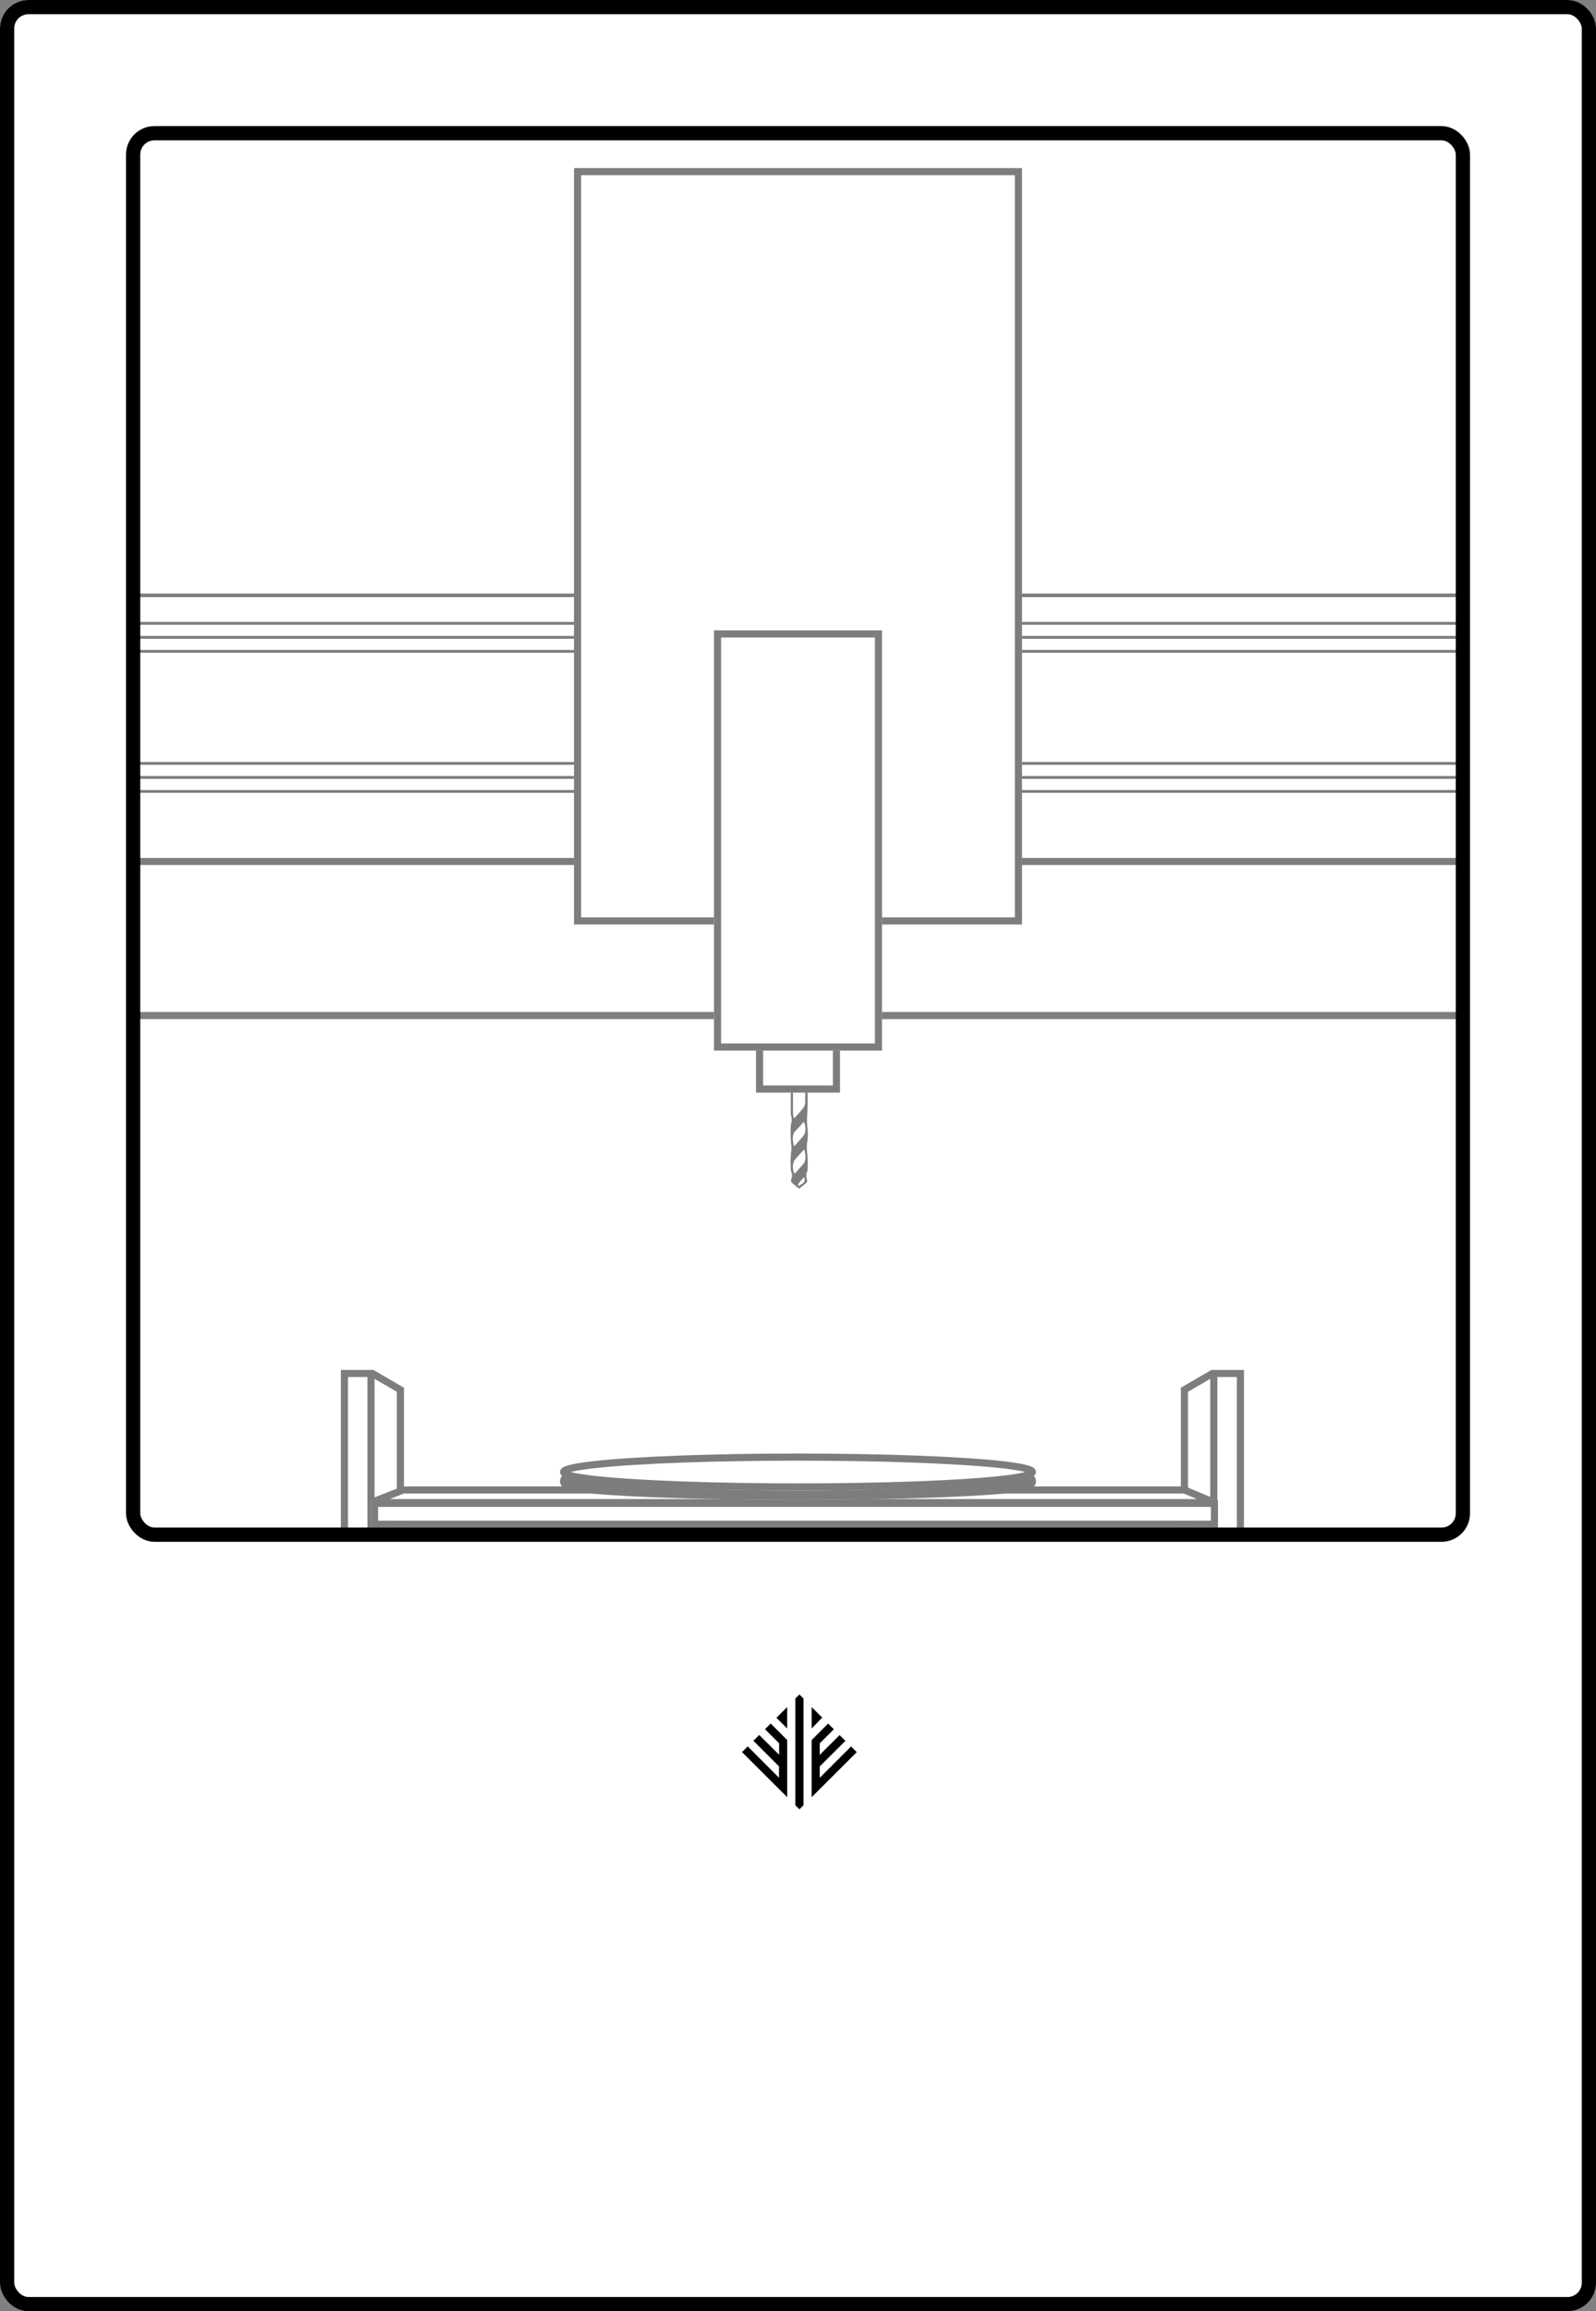 <svg xmlns="http://www.w3.org/2000/svg" viewBox="1107 -13956.3 112.134 162.3">
  <rect x="1107" y="-13956.3" width="112.134" height="162.3" fill="#808080" stroke="none"/>
  <defs>
    <style>
      .cls-1, .cls-4 {
        fill: #fff;
      }

      .cls-1, .cls-3, .cls-4, .cls-5, .cls-6, .cls-7 {
        stroke: #000;
      }

      .cls-2 {
        fill-rule: evenodd;
      }

      .cls-3, .cls-5, .cls-6, .cls-9 {
        fill: none;
      }

      .cls-3, .cls-4 {
        stroke-width: 0.5px;
      }

      .cls-5 {
        stroke-width: 0.25px;
      }

      .cls-6 {
        stroke-width: 0.2px;
      }

      .cls-7 {
        fill: rgba(255,255,255,0.49);
      }

      .cls-8 {
        stroke: none;
      }
    </style>
  </defs>
  <g id="Pentagram_Graphic" transform="translate(3 4.7)">
    <g id="Rectangle_23187" data-name="Rectangle 23187" class="cls-1" transform="translate(1104 -13961)">
      <rect class="cls-8" width="112.134" height="162.3" rx="2"/>
      <rect class="cls-9" x="0.5" y="0.5" width="111.134" height="161.3" rx="1.5"/>
    </g>
    <g id="Logo" transform="translate(1156.133 -13842.012)">
      <path id="Path_5811" data-name="Path 5811" class="cls-2" d="M0,44.858l.4-.4,2.2,2.2v-.8L.8,44.063l.408-.407,1.4,1.392v-.81l-.993-.986.4-.4,1.16,1.157v4.014Z" transform="translate(0 -40.812)"/>
      <path id="Path_5812" data-name="Path 5812" class="cls-2" d="M105.484,44.918l-.4-.4-2.2,2.2v-.8l1.8-1.791-.408-.407-1.395,1.393V44.3l.993-.988-.4-.4-1.161,1.158v4.014Z" transform="translate(-97.421 -40.869)"/>
      <path id="Path_5813" data-name="Path 5813" class="cls-2" d="M78.677,8.123l-.287-.286V.346L78.677.06l.287.286V7.841Z" transform="translate(-74.644 -0.06)"/>
      <path id="Path_5814" data-name="Path 5814" class="cls-2" d="M51.385,18.67v1.5l-.755-.751Z" transform="translate(-48.211 -17.784)"/>
      <path id="Path_5815" data-name="Path 5815" class="cls-2" d="M102.39,18.59l.743.74c-.188.184-.554.578-.743.766Z" transform="translate(-97.497 -17.707)"/>
    </g>
    <g id="Group_6327" data-name="Group 6327" transform="translate(1128.197 -13864.636)">
      <g id="Group_6324" data-name="Group 6324" transform="translate(0)">
        <path id="Path_8584" data-name="Path 8584" class="cls-3" d="M1131.6-13857.834V-13869h1.967l1.967,1.143v10.023Z" transform="translate(-1131.6 13869.082)"/>
        <line id="Line_5363" data-name="Line 5363" class="cls-3" y2="11.41" transform="translate(1.869)"/>
      </g>
      <g id="Group_6325" data-name="Group 6325" transform="translate(59.018)">
        <path id="Path_8584-2" data-name="Path 8584" class="cls-3" d="M1135.535-13857.834V-13869h-1.967l-1.967,1.143v10.023Z" transform="translate(-1131.6 13869.082)"/>
        <line id="Line_5363-2" data-name="Line 5363" class="cls-3" y2="11.41" transform="translate(2.066)"/>
      </g>
      <path id="Path_8585" data-name="Path 8585" class="cls-4" d="M2.262,4.3H57.149l2.115.886H0Z" transform="translate(1.869 3.962)"/>
      <g id="Group_6326" data-name="Group 6326" transform="translate(15.148 5.705)">
        <g id="Ellipse_800" data-name="Ellipse 800" class="cls-1" transform="translate(0 0.649)">
          <ellipse class="cls-8" cx="16.722" cy="1.298" rx="16.722" ry="1.298"/>
          <ellipse class="cls-9" cx="16.722" cy="1.298" rx="16.222" ry="0.798"/>
        </g>
        <g id="Ellipse_801" data-name="Ellipse 801" class="cls-4" transform="translate(0 0)">
          <ellipse class="cls-8" cx="16.722" cy="1.298" rx="16.722" ry="1.298"/>
          <ellipse class="cls-9" cx="16.722" cy="1.298" rx="16.472" ry="1.048"/>
        </g>
      </g>
      <g id="Rectangle_23189" data-name="Rectangle 23189" class="cls-4" transform="translate(1.869 8.951)">
        <rect class="cls-8" width="59.51" height="1.967"/>
        <rect class="cls-9" x="0.25" y="0.25" width="59.01" height="1.467"/>
      </g>
    </g>
    <line id="Line_5367" data-name="Line 5367" class="cls-3" x1="93.445" transform="translate(1113.344 -13889.687)"/>
    <line id="Line_5368" data-name="Line 5368" class="cls-3" x1="93.445" transform="translate(1113.344 -13900.506)"/>
    <line id="Line_5369" data-name="Line 5369" class="cls-5" x1="93.445" transform="translate(1113.344 -13919.194)"/>
    <line id="Line_5370" data-name="Line 5370" class="cls-6" x1="93.445" transform="translate(1113.344 -13916.245)"/>
    <line id="Line_5374" data-name="Line 5374" class="cls-6" x1="93.445" transform="translate(1113.344 -13917.229)"/>
    <line id="Line_5373" data-name="Line 5373" class="cls-6" x1="93.445" transform="translate(1113.344 -13915.262)"/>
    <line id="Line_5371" data-name="Line 5371" class="cls-6" x1="93.445" transform="translate(1113.344 -13905.425)"/>
    <line id="Line_5372" data-name="Line 5372" class="cls-6" x1="93.445" transform="translate(1113.344 -13906.408)"/>
    <line id="Line_5375" data-name="Line 5375" class="cls-6" x1="93.445" transform="translate(1113.344 -13907.393)"/>
    <g id="Group_6330" data-name="Group 6330" transform="translate(1144.329 -13949.196)">
      <g id="Rectangle_23193" data-name="Rectangle 23193" class="cls-4">
        <rect class="cls-8" width="31.476" height="53.116"/>
        <rect class="cls-9" x="0.25" y="0.25" width="30.976" height="52.616"/>
      </g>
      <g id="Group_6329" data-name="Group 6329" transform="translate(9.836 32.46)">
        <path id="ss" d="M207.275,121.313c-.18-.143-.359-.27-.517-.421a.246.246,0,0,1-.042-.227.629.629,0,0,0,0-.536.834.834,0,0,1-.025-.3,5.992,5.992,0,0,1,.014-1.005,2.486,2.486,0,0,0,0-.75,8.472,8.472,0,0,1-.011-1.224c0-.07.042-.14.048-.211a1.533,1.533,0,0,0,0-.3c-.008-.093-.053-.185-.053-.278q0-1.478,0-2.956c0-.028.008-.056.014-.1h1.154c0,.076.011.152.011.23,0,.9.022,1.811-.014,2.715a6.026,6.026,0,0,0,0,1.056,3.438,3.438,0,0,1,0,.96,3.144,3.144,0,0,0,0,.946,6.6,6.6,0,0,1,.011,1.028.338.338,0,0,1-.014.152.717.717,0,0,0-.008.62.234.234,0,0,1-.067.2C207.62,121.049,207.449,121.176,207.275,121.313Zm-.43-8.162c0,1,0,1.971,0,2.942a1.283,1.283,0,0,0,.076.292c.244-.275.466-.505.663-.758a.6.6,0,0,0,.115-.337c.011-.643.008-1.286.008-1.929,0-.07-.006-.14-.011-.211Zm.051,5.141c.02.006.039.014.062.02.227-.261.463-.517.679-.789a1.075,1.075,0,0,0-.039-.9c-.177.194-.343.4-.531.578C206.73,117.531,206.834,117.913,206.9,118.292Zm.761.3-.062-.011c-.216.247-.438.489-.646.741a.981.981,0,0,0,.014.941c.191-.211.379-.424.57-.635C207.828,119.3,207.7,118.944,207.657,118.59Zm-.048,1.9c-.126.241-.4.34-.4.64C207.665,120.892,207.738,120.786,207.609,120.494Z" transform="translate(-201.294 -82.109)"/>
        <g id="Rectangle_23192" data-name="Rectangle 23192" class="cls-4" transform="translate(2.951 28.525)">
          <rect class="cls-8" width="5.902" height="3.935"/>
          <rect class="cls-9" x="0.25" y="0.25" width="5.402" height="3.435"/>
        </g>
        <g id="Rectangle_23191" data-name="Rectangle 23191" class="cls-4">
          <rect class="cls-8" width="11.804" height="29.509"/>
          <rect class="cls-9" x="0.25" y="0.25" width="11.304" height="29.009"/>
        </g>
      </g>
    </g>
    <g id="Rectangle_23188" data-name="Rectangle 23188" class="cls-7" transform="translate(1112.853 -13952.146)">
      <rect class="cls-8" width="94.429" height="99.413" rx="2"/>
      <rect class="cls-9" x="0.5" y="0.5" width="93.429" height="98.413" rx="1.5"/>
    </g>
  </g>
</svg>
